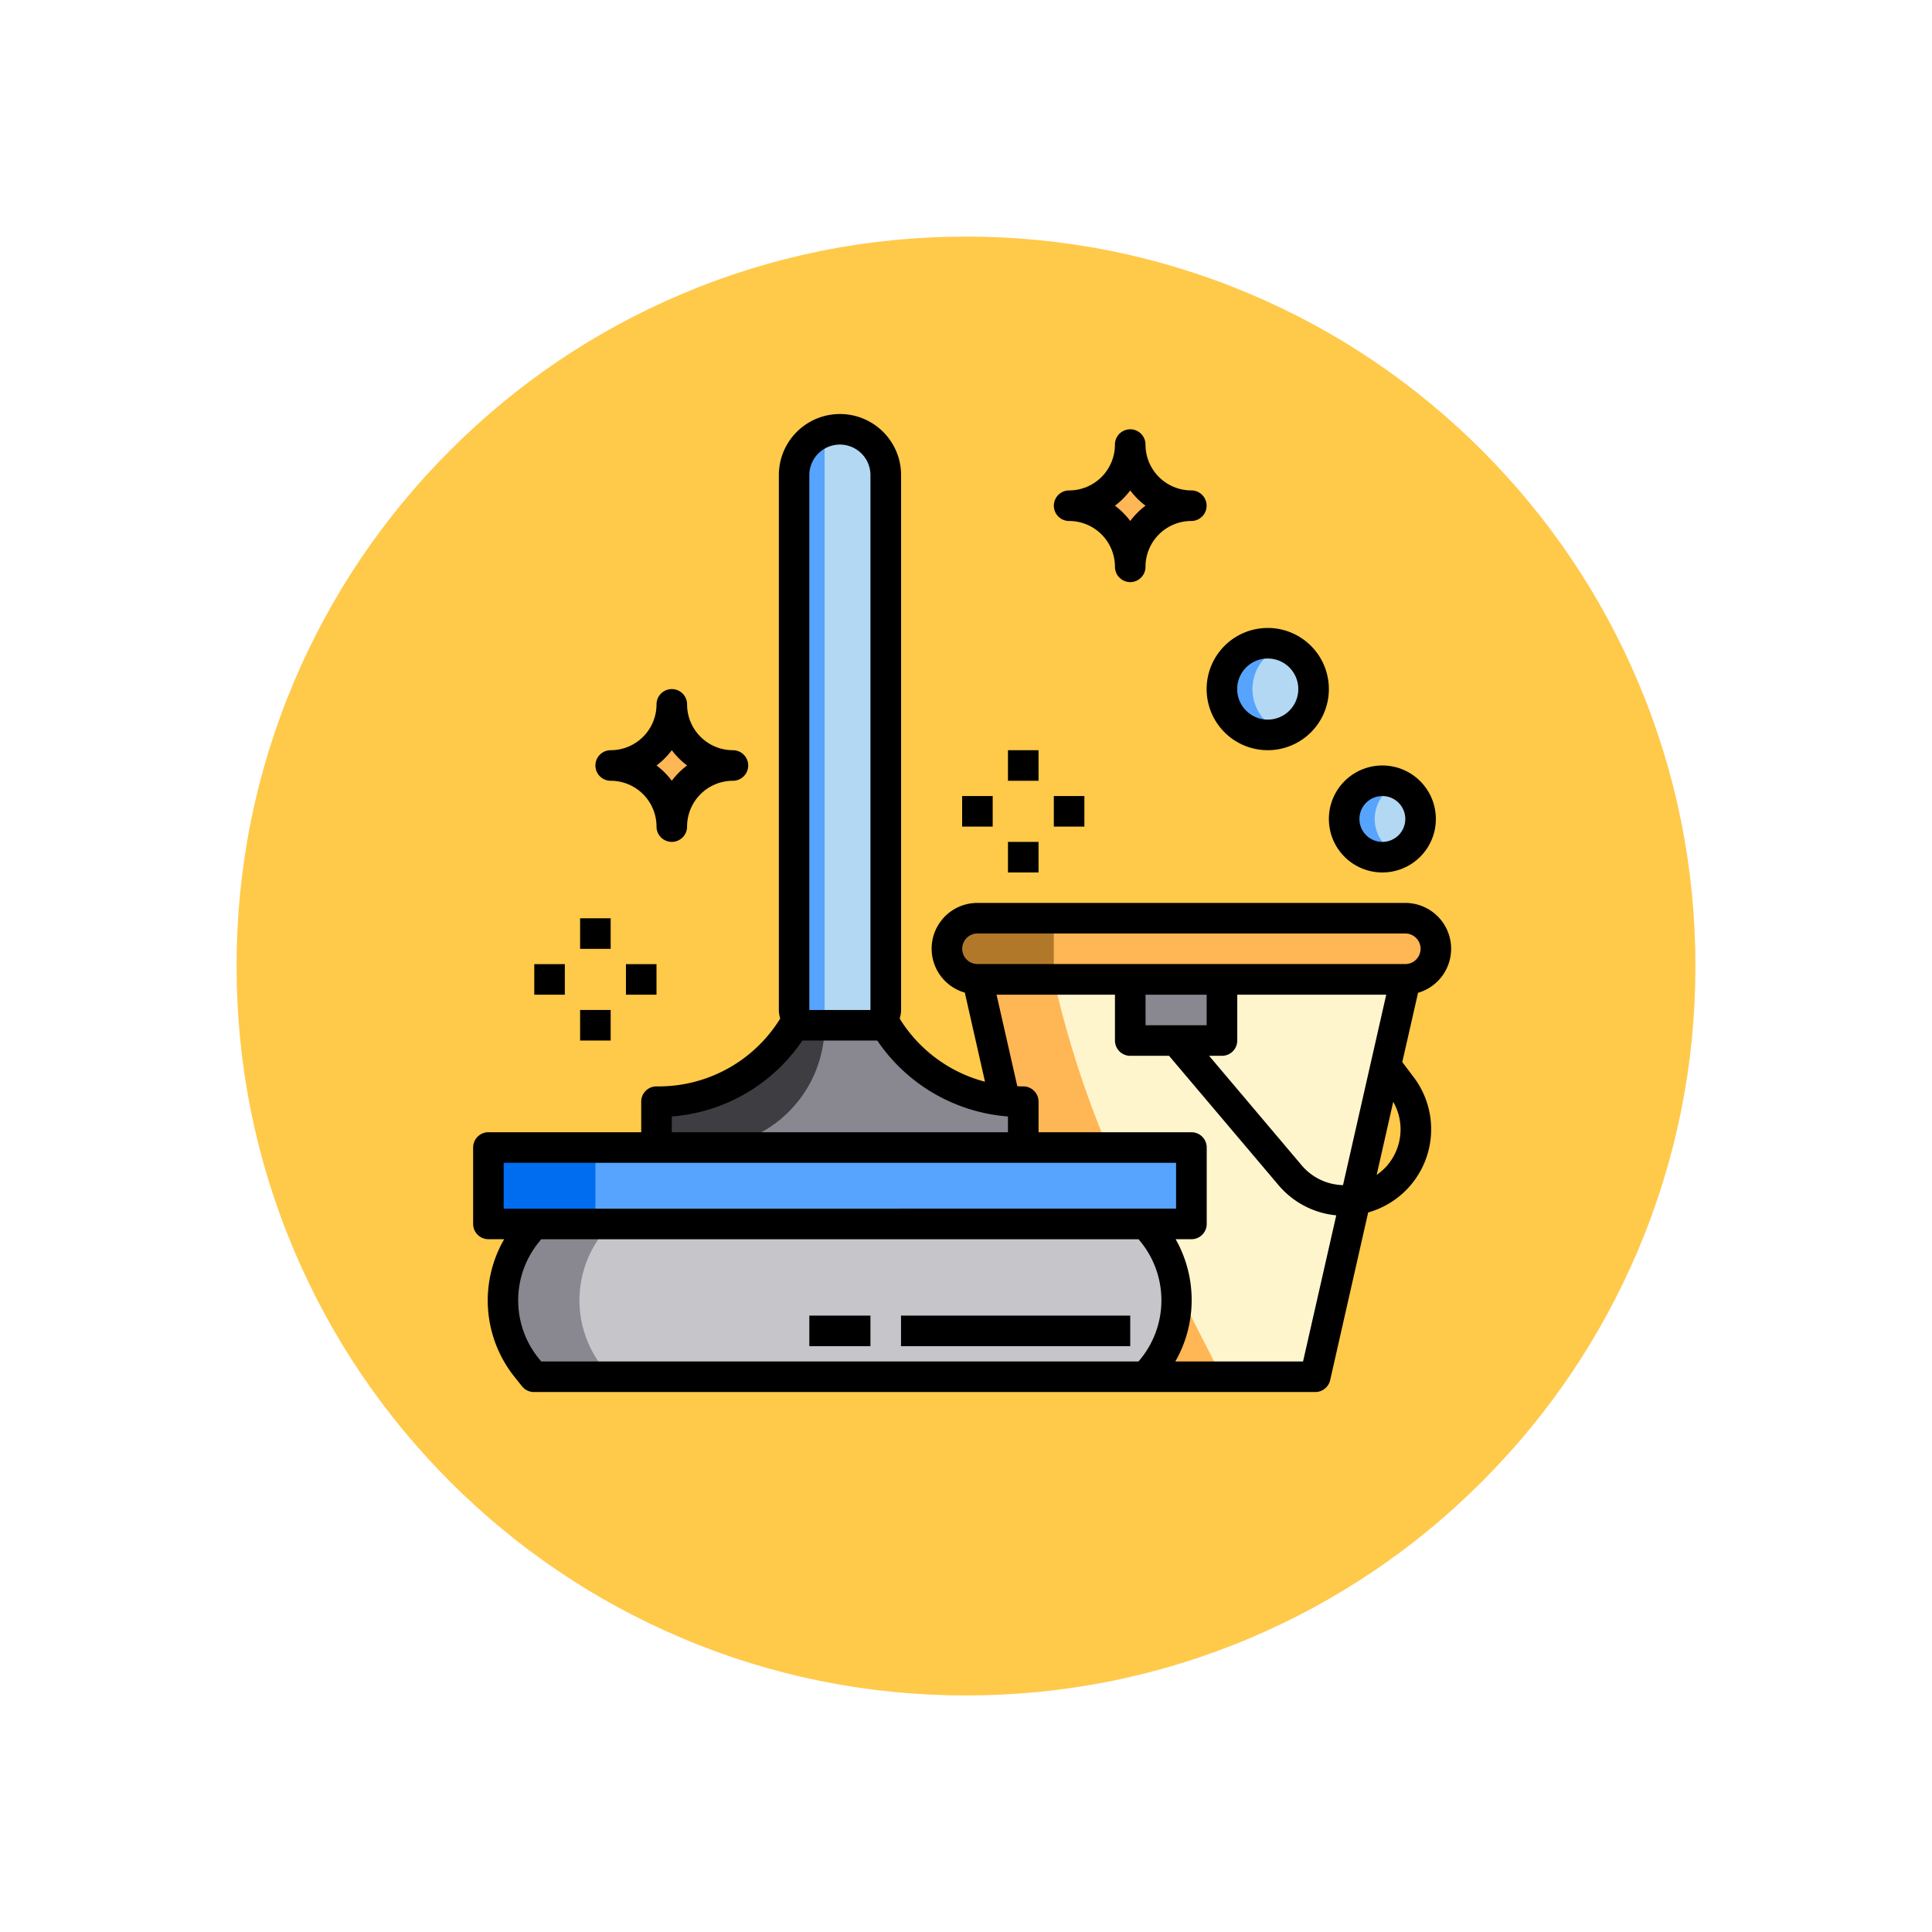 <svg xmlns="http://www.w3.org/2000/svg" xmlns:xlink="http://www.w3.org/1999/xlink" width="98" height="98" viewBox="0 0 98 98">
  <defs>
    <filter id="Path_874925" x="0" y="0.002" width="98" height="98" filterUnits="userSpaceOnUse">
      <feOffset dy="3" input="SourceAlpha"/>
      <feGaussianBlur stdDeviation="3" result="blur"/>
      <feFlood flood-opacity="0.161"/>
      <feComposite operator="in" in2="blur"/>
      <feComposite in="SourceGraphic"/>
    </filter>
  </defs>
  <g id="Group_1200934" data-name="Group 1200934" transform="translate(-751.051 -18688.999)">
    <g id="Group_1200876" data-name="Group 1200876" transform="translate(475.051 12597.593)">
      <g id="Group_1187153" data-name="Group 1187153">
        <g id="Group_1182177" data-name="Group 1182177">
          <g id="Group_1181903" data-name="Group 1181903">
            <g id="Group_1181438" data-name="Group 1181438">
              <g id="Group_1111314" data-name="Group 1111314" transform="translate(-734.73 3020.407)">
                <g transform="matrix(1, 0, 0, 1, 1010.73, 3071)" filter="url(#Path_874925)">
                  <g id="Path_874925-2" data-name="Path 874925" transform="translate(9 6)" fill="#ffc94a">
                    <path d="M 40 78.5 C 34.802 78.5 29.76 77.483 25.015 75.476 C 20.43 73.536 16.313 70.76 12.776 67.224 C 9.24 63.688 6.464 59.57 4.525 54.986 C 2.518 50.24 1.5 45.199 1.5 40 C 1.5 34.802 2.518 29.76 4.525 25.015 C 6.464 20.43 9.24 16.313 12.776 12.776 C 16.313 9.24 20.43 6.464 25.015 4.525 C 29.76 2.518 34.802 1.5 40 1.5 C 45.198 1.5 50.24 2.518 54.985 4.525 C 59.57 6.464 63.687 9.24 67.224 12.776 C 70.76 16.313 73.536 20.43 75.475 25.015 C 77.482 29.76 78.5 34.802 78.5 40 C 78.5 45.199 77.482 50.24 75.475 54.986 C 73.536 59.57 70.76 63.688 67.224 67.224 C 63.687 70.76 59.57 73.536 54.985 75.476 C 50.24 77.483 45.198 78.5 40 78.5 Z" stroke="none"/>
                    <path d="M 40 3 C 35.004 3 30.158 3.978 25.599 5.906 C 21.193 7.77 17.236 10.438 13.837 13.837 C 10.438 17.236 7.77 21.193 5.906 25.599 C 3.978 30.158 3 35.004 3 40 C 3 44.997 3.978 49.842 5.906 54.402 C 7.77 58.807 10.438 62.764 13.837 66.163 C 17.236 69.562 21.193 72.231 25.599 74.094 C 30.158 76.023 35.004 77 40 77 C 44.996 77 49.842 76.023 54.401 74.094 C 58.807 72.231 62.764 69.562 66.163 66.163 C 69.562 62.764 72.23 58.807 74.094 54.402 C 76.022 49.842 77 44.997 77 40 C 77 35.004 76.022 30.158 74.094 25.599 C 72.23 21.193 69.562 17.236 66.163 13.837 C 62.764 10.438 58.807 7.77 54.401 5.906 C 49.842 3.978 44.996 3 40 3 M 40 0 C 62.091 0 80 17.909 80 40 L 80 40 C 80 62.092 62.091 80 40 80 C 17.909 80 0 62.092 0 40 L 0 40 C 0 17.909 17.909 0 40 0 Z" stroke="none" fill="#fff"/>
                  </g>
                </g>
              </g>
            </g>
          </g>
        </g>
      </g>
    </g>
    <g id="herramientas-de-limpieza" transform="translate(775.051 18710)">
      <path id="Path_1242486" data-name="Path 1242486" d="M459.876,193.938A1.938,1.938,0,1,1,457.938,192,1.938,1.938,0,0,1,459.876,193.938Zm0,0" transform="translate(-411.818 -173.397)" fill="#b3d8f4"/>
      <path id="Path_1242487" data-name="Path 1242487" d="M457.511,193.937a1.938,1.938,0,0,1,1.163-1.774,1.938,1.938,0,1,0,0,3.549A1.938,1.938,0,0,1,457.511,193.937Zm0,0" transform="translate(-411.779 -173.396)" fill="#57a4ff"/>
      <path id="Path_1242488" data-name="Path 1242488" d="M396.651,122.325A2.325,2.325,0,1,1,394.325,120,2.325,2.325,0,0,1,396.651,122.325Zm0,0" transform="translate(-354.019 -108.373)" fill="#b3d8f4"/>
      <path id="Path_1242489" data-name="Path 1242489" d="M393.55,122.325a2.318,2.318,0,0,1,1.55-2.183,2.3,2.3,0,0,0-.775-.143,2.325,2.325,0,0,0,0,4.651,2.3,2.3,0,0,0,.775-.143A2.318,2.318,0,0,1,393.55,122.325Zm0,0" transform="translate(-354.019 -108.373)" fill="#57a4ff"/>
      <path id="Path_1242490" data-name="Path 1242490" d="M265.405,302.2,264,296h21.7l-4.568,20.153h-8.609" transform="translate(-238.421 -267.32)" fill="#fff5cc"/>
      <path id="Path_1242491" data-name="Path 1242491" d="M267.876,296H264l1.405,6.2,7.121,13.952H276.4l-4.231-8.289A50.81,50.81,0,0,1,267.876,296Zm0,0" transform="translate(-238.421 -267.32)" fill="#ffb655"/>
      <path id="Path_1242492" data-name="Path 1242492" d="M344,296h4.651v3.1H344Zm0,0" transform="translate(-310.67 -267.32)" fill="#898890"/>
      <path id="Path_1242493" data-name="Path 1242493" d="M272.8,265.55a1.562,1.562,0,0,1-1.55,1.55h-21.7a1.55,1.55,0,1,1,0-3.1h21.7A1.555,1.555,0,0,1,272.8,265.55Zm0,0" transform="translate(-223.971 -238.421)" fill="#ffb655"/>
      <path id="Path_1242494" data-name="Path 1242494" d="M8,384H43.656v3.876H8Zm0,0" transform="translate(-7.225 -346.794)" fill="#57a4ff"/>
      <path id="Path_1242495" data-name="Path 1242495" d="M253.426,264v3.1H249.55a1.55,1.55,0,1,1,0-3.1Zm0,0" transform="translate(-223.971 -238.421)" fill="#b2782a"/>
      <path id="Path_1242496" data-name="Path 1242496" d="M107.627,320h-4.651a7.984,7.984,0,0,1-6.845,3.876H96V326.2h18.6v-2.325h-.131A7.984,7.984,0,0,1,107.627,320Zm0,0" transform="translate(-86.698 -288.995)" fill="#c6c5ca"/>
      <path id="Path_1242497" data-name="Path 1242497" d="M114.6,323.876V326.2H96v-2.325h.132A8.006,8.006,0,0,0,102.976,320h4.651a7.984,7.984,0,0,0,6.844,3.876Zm0,0" transform="translate(-86.698 -288.995)" fill="#898890"/>
      <path id="Path_1242498" data-name="Path 1242498" d="M8,384h5.426v3.876H8Zm0,0" transform="translate(-7.225 -346.794)" fill="#006df0"/>
      <path id="Path_1242499" data-name="Path 1242499" d="M104.526,320a6.2,6.2,0,0,1-6.2,6.2H96v-2.325h.132A8.006,8.006,0,0,0,102.976,320Zm0,0" transform="translate(-86.698 -288.995)" fill="#3e3d42"/>
      <path id="Path_1242500" data-name="Path 1242500" d="M172.65,10.325V37.454a.775.775,0,0,1-.775.775h-3.1a.775.775,0,0,1-.775-.775V10.325a2.3,2.3,0,0,1,1.55-2.186,2.151,2.151,0,0,1,.775-.14A2.326,2.326,0,0,1,172.65,10.325Zm0,0" transform="translate(-151.722 -7.225)" fill="#b3d8f4"/>
      <path id="Path_1242501" data-name="Path 1242501" d="M48.219,431.751H17.214l-.361-.452a5.481,5.481,0,0,1,0-6.847l.361-.452H48.219A5.481,5.481,0,0,1,48.219,431.751Zm0,0" transform="translate(-14.135 -382.918)" fill="#c6c5ca"/>
      <path id="Path_1242502" data-name="Path 1242502" d="M169.55,9.441v30.09h-.775a.775.775,0,0,1-.775-.775V11.627A2.3,2.3,0,0,1,169.55,9.441Zm0,0" transform="translate(-151.722 -8.527)" fill="#57a4ff"/>
      <path id="Path_1242503" data-name="Path 1242503" d="M20.728,424.452l.361-.452H17.214l-.361.452a5.481,5.481,0,0,0,0,6.847l.361.452h3.876l-.361-.452A5.481,5.481,0,0,1,20.728,424.452Zm0,0" transform="translate(-14.135 -382.918)" fill="#898890"/>
      <path id="Path_1242504" data-name="Path 1242504" d="M72,155.1a3.1,3.1,0,0,1,3.1,3.1,3.1,3.1,0,0,1,3.1-3.1,3.1,3.1,0,0,1-3.1-3.1A3.1,3.1,0,0,1,72,155.1Zm0,0" transform="translate(-65.024 -137.273)" fill="#ffb655"/>
      <path id="Path_1242505" data-name="Path 1242505" d="M312,19.1a3.1,3.1,0,0,1,3.1,3.1,3.1,3.1,0,0,1,3.1-3.1,3.1,3.1,0,0,1-3.1-3.1A3.1,3.1,0,0,1,312,19.1Zm0,0" transform="translate(-281.77 -14.45)" fill="#ffb655"/>
      <path id="Path_1242506" data-name="Path 1242506" d="M49.608,27.129A2.325,2.325,0,0,0,47.283,24.8h-21.7a2.319,2.319,0,0,0-.643,4.549l1.024,4.52a7.247,7.247,0,0,1-4.327-3.2,1.527,1.527,0,0,0,.07-.439V3.1a3.1,3.1,0,1,0-6.2,0V30.23a1.527,1.527,0,0,0,.07.435,7.241,7.241,0,0,1-6.14,3.441H9.3a.775.775,0,0,0-.775.775v1.55H.775A.775.775,0,0,0,0,37.206v3.876a.775.775,0,0,0,.775.775h.8a6.21,6.21,0,0,0,.543,7.009l.361.452a.775.775,0,0,0,.6.291H42.714a.775.775,0,0,0,.757-.6L45.4,40.5a4.383,4.383,0,0,0,2.315-6.853l-.585-.775.8-3.514A2.325,2.325,0,0,0,49.608,27.129ZM17.053,3.1a1.55,1.55,0,1,1,3.1,0V30.23h-3.1ZM10.077,35.632A8.818,8.818,0,0,0,16.7,31.78h3.8a8.818,8.818,0,0,0,6.628,3.852v.8H10.077ZM1.55,40.307V37.981H35.656v2.325Zm32.2,7.751H3.452L3.323,47.9a4.68,4.68,0,0,1,0-5.879l.129-.161h30.3A4.715,4.715,0,0,1,33.749,48.058Zm8.347,0H35.618a6.268,6.268,0,0,0,.017-6.2h.8a.775.775,0,0,0,.775-.775V37.206a.775.775,0,0,0-.775-.775H28.68v-1.55a.775.775,0,0,0-.775-.775h-.131c-.058,0-.114-.01-.172-.012L26.55,29.455h6.006V31.78a.775.775,0,0,0,.775.775H35.3l5.553,6.561a4.378,4.378,0,0,0,2.928,1.531Zm-7.99-17.053v-1.55h3.1v1.55Zm10.017,8.109a2.832,2.832,0,0,1-2.093-1l-4.7-5.56h.654a.775.775,0,0,0,.775-.775V29.455h7.556Zm2.234-.985a2.855,2.855,0,0,1-.527.465l.84-3.706A2.815,2.815,0,0,1,46.357,38.128ZM47.283,27.9h-21.7a.775.775,0,0,1,0-1.55h21.7a.775.775,0,0,1,0,1.55Zm0,0"/>
      <path id="Path_1242507" data-name="Path 1242507" d="M450.713,189.426a2.713,2.713,0,1,1,2.713-2.713A2.713,2.713,0,0,1,450.713,189.426Zm0-3.876a1.163,1.163,0,1,0,1.163,1.163A1.163,1.163,0,0,0,450.713,185.55Zm0,0" transform="translate(-404.593 -166.172)"/>
      <path id="Path_1242508" data-name="Path 1242508" d="M387.1,118.2a3.1,3.1,0,1,1,3.1-3.1A3.1,3.1,0,0,1,387.1,118.2Zm0-4.651a1.55,1.55,0,1,0,1.55,1.55A1.55,1.55,0,0,0,387.1,113.55Zm0,0" transform="translate(-346.794 -101.148)"/>
      <path id="Path_1242509" data-name="Path 1242509" d="M56,264h1.55v1.55H56Zm0,0" transform="translate(-50.574 -238.421)"/>
      <path id="Path_1242510" data-name="Path 1242510" d="M80,288h1.55v1.55H80Zm0,0" transform="translate(-72.249 -260.095)"/>
      <path id="Path_1242511" data-name="Path 1242511" d="M56,312h1.55v1.55H56Zm0,0" transform="translate(-50.574 -281.77)"/>
      <path id="Path_1242512" data-name="Path 1242512" d="M32,288h1.55v1.55H32Zm0,0" transform="translate(-28.899 -260.095)"/>
      <path id="Path_1242513" data-name="Path 1242513" d="M280,176h1.55v1.55H280Zm0,0" transform="translate(-252.871 -158.947)"/>
      <path id="Path_1242514" data-name="Path 1242514" d="M304,200h1.55v1.55H304Zm0,0" transform="translate(-274.545 -180.622)"/>
      <path id="Path_1242515" data-name="Path 1242515" d="M280,224h1.55v1.55H280Zm0,0" transform="translate(-252.871 -202.296)"/>
      <path id="Path_1242516" data-name="Path 1242516" d="M256,200h1.55v1.55H256Zm0,0" transform="translate(-231.196 -180.622)"/>
      <path id="Path_1242517" data-name="Path 1242517" d="M67.876,151.751a.775.775,0,0,1-.775-.775,2.325,2.325,0,0,0-2.325-2.325.775.775,0,1,1,0-1.55,2.325,2.325,0,0,0,2.325-2.325.775.775,0,0,1,1.55,0,2.325,2.325,0,0,0,2.325,2.325.775.775,0,1,1,0,1.55,2.325,2.325,0,0,0-2.325,2.325A.775.775,0,0,1,67.876,151.751Zm-.775-3.876a3.9,3.9,0,0,1,.775.775,3.9,3.9,0,0,1,.775-.775,3.9,3.9,0,0,1-.775-.775A3.9,3.9,0,0,1,67.1,147.876Zm0,0" transform="translate(-57.799 -130.048)"/>
      <path id="Path_1242518" data-name="Path 1242518" d="M307.876,15.751a.775.775,0,0,1-.775-.775,2.325,2.325,0,0,0-2.325-2.325.775.775,0,1,1,0-1.55A2.325,2.325,0,0,0,307.1,8.775a.775.775,0,0,1,1.55,0,2.325,2.325,0,0,0,2.325,2.325.775.775,0,0,1,0,1.55,2.325,2.325,0,0,0-2.325,2.325A.775.775,0,0,1,307.876,15.751Zm-.775-3.876a3.9,3.9,0,0,1,.775.775,3.9,3.9,0,0,1,.775-.775,3.9,3.9,0,0,1-.775-.775A3.9,3.9,0,0,1,307.1,11.876Zm0,0" transform="translate(-274.545 -7.225)"/>
      <path id="Path_1242519" data-name="Path 1242519" d="M224,472h11.627v1.55H224Zm0,0" transform="translate(-202.296 -426.268)"/>
      <path id="Path_1242520" data-name="Path 1242520" d="M176,472h3.1v1.55H176Zm0,0" transform="translate(-158.947 -426.268)"/>
    </g>
  </g>
</svg>
